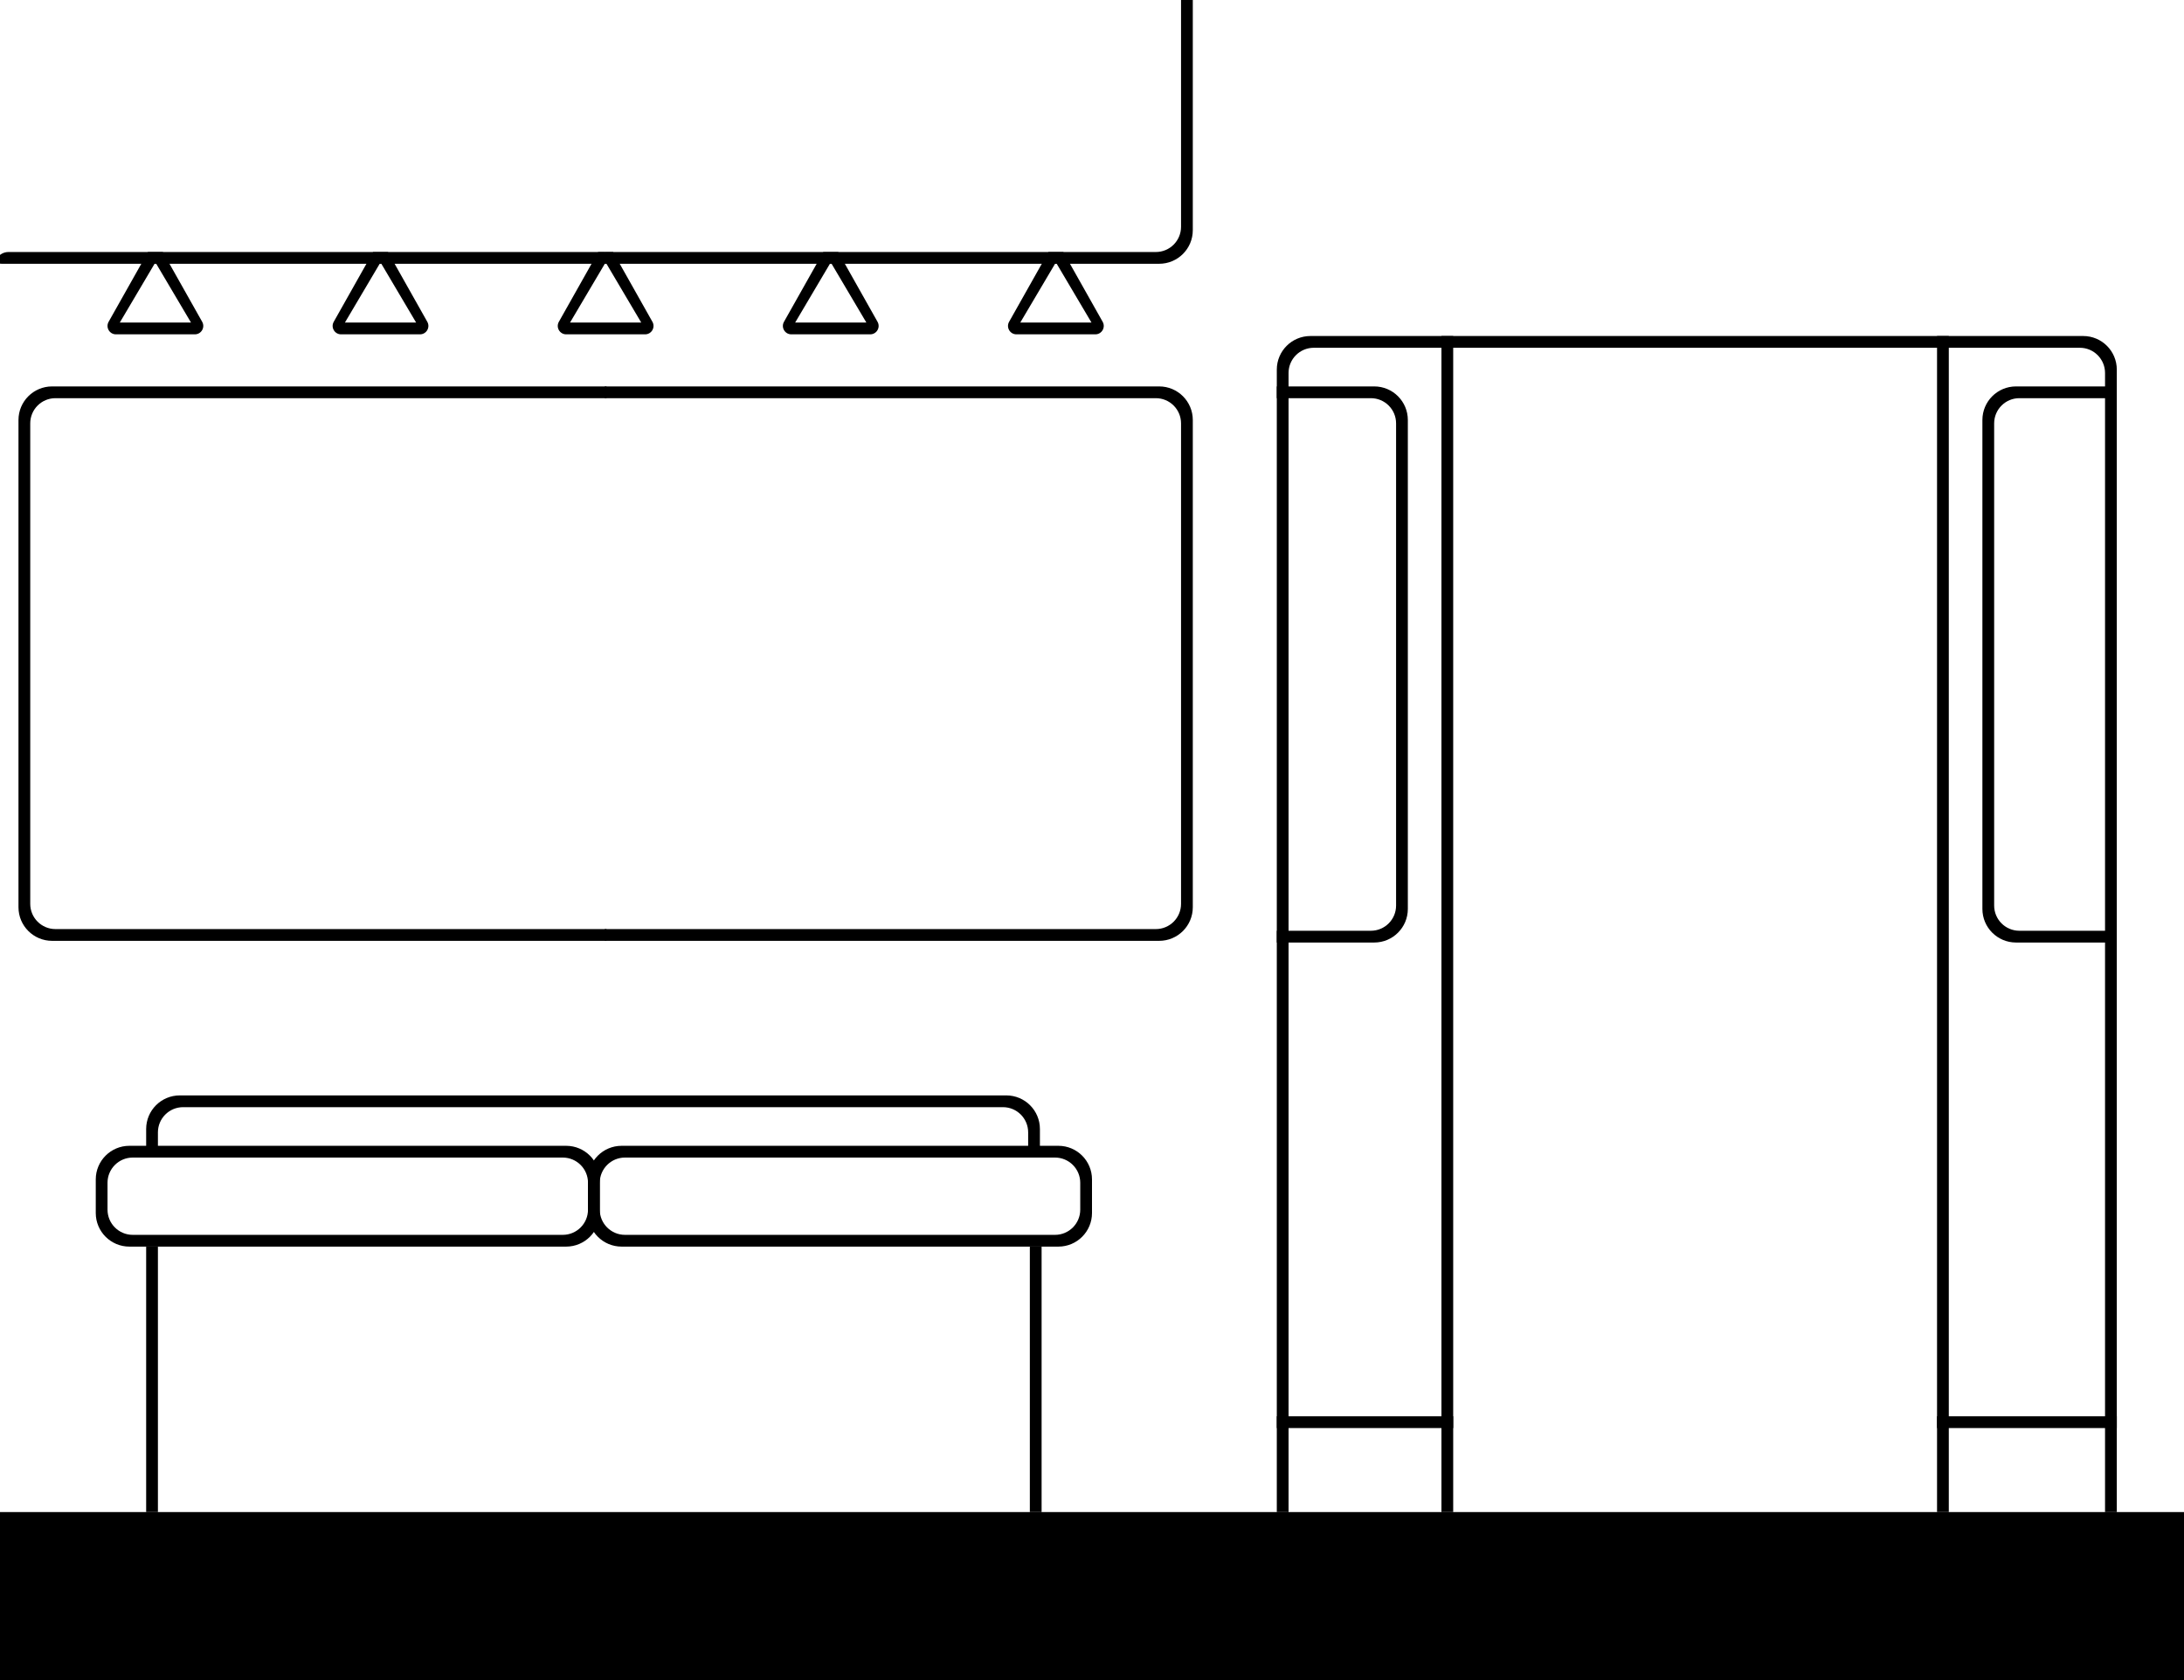 <svg width="1300" height="1000" viewBox="0 0 1300 1000" fill="none" xmlns="http://www.w3.org/2000/svg">
<g clip-path="url(#clip0_179_1027)">
<path d="M760 900H767V222C767 213.716 773.716 207 782 207H1238C1246.28 207 1253 213.716 1253 222V900H1260V220C1260 208.954 1251.05 200 1240 200H780C768.954 200 760 208.954 760 220V900Z" fill="black"/>
<path d="M1153 200H1160V900H1153V200Z" fill="black"/>
<path d="M858 200H865V900H858V200Z" fill="black"/>
<path d="M760 561V554H816C824.284 554 831 547.284 831 539V252C831 243.716 824.284 237 816 237H760V230H818C829.046 230 838 238.954 838 250V541C838 552.046 829.046 561 818 561H760Z" fill="black"/>
<path d="M1258 561V554H1202C1193.72 554 1187 547.284 1187 539V252C1187 243.716 1193.72 237 1202 237H1258V230H1200C1188.95 230 1180 238.954 1180 250V541C1180 552.046 1188.95 561 1200 561H1258Z" fill="black"/>
<path d="M0 900H1300V1000H0V900Z" fill="black"/>
<path d="M760 843H865V850H760V843Z" fill="black"/>
<path d="M1153 843H1260V850H1153V843Z" fill="black"/>
<path d="M360 560V553H688C696.284 553 703 546.284 703 538V252C703 243.716 696.284 237 688 237H360V230H690C701.046 230 710 238.954 710 250V540C710 551.046 701.046 560 690 560H360Z" fill="black"/>
<path d="M710 0H703V135C703 143.284 696.284 150 688 150H360V157H690C701.046 157 710 148.046 710 137V0Z" fill="black"/>
<path d="M360 150H4.996C-1.077 150 -5.073 157 1 157V157H360V150Z" fill="black"/>
<path fill-rule="evenodd" clip-rule="evenodd" d="M624.062 150H632.938L656.349 191.545C658.227 194.878 655.819 199 651.993 199H605.007C601.181 199 598.773 194.878 600.651 191.545L624.062 150ZM628.007 157H628.993L649.699 192H607.301L628.007 157Z" fill="black"/>
<path fill-rule="evenodd" clip-rule="evenodd" d="M96.938 150H88.062L64.651 191.545C62.773 194.878 65.181 199 69.007 199H115.993C119.819 199 122.227 194.878 120.349 191.545L96.938 150ZM92.993 157H92.007L71.301 192H113.699L92.993 157Z" fill="black"/>
<path fill-rule="evenodd" clip-rule="evenodd" d="M490.062 150H498.938L522.349 191.545C524.227 194.878 521.819 199 517.993 199H471.007C467.181 199 464.773 194.878 466.651 191.545L490.062 150ZM494.007 157H494.993L515.699 192H473.301L494.007 157Z" fill="black"/>
<path fill-rule="evenodd" clip-rule="evenodd" d="M230.938 150H222.063L198.651 191.545C196.773 194.878 199.181 199 203.007 199H249.993C253.819 199 256.227 194.878 254.349 191.545L230.938 150ZM226.993 157H226.007L205.301 192H247.699L226.993 157Z" fill="black"/>
<path fill-rule="evenodd" clip-rule="evenodd" d="M356.062 150H364.938L388.349 191.545C390.227 194.878 387.819 199 383.993 199H337.007C333.181 199 330.773 194.878 332.651 191.545L356.062 150ZM360.007 157H360.993L381.699 192H339.301L360.007 157Z" fill="black"/>
<path d="M613 742H620V900H613V742Z" fill="black"/>
<path d="M87 742H94V900H87V742Z" fill="black"/>
<path fill-rule="evenodd" clip-rule="evenodd" d="M370 682C358.954 682 350 690.954 350 702V722C350 733.046 358.954 742 370 742H630C641.046 742 650 733.046 650 722V702C650 690.954 641.046 682 630 682H370ZM372 689C363.716 689 357 695.716 357 704V720C357 728.284 363.716 735 372 735H628C636.284 735 643 728.284 643 720V704C643 695.716 636.284 689 628 689H372Z" fill="black"/>
<path fill-rule="evenodd" clip-rule="evenodd" d="M77 682C65.954 682 57 690.954 57 702V722C57 733.046 65.954 742 77 742H337C348.046 742 357 733.046 357 722V702C357 690.954 348.046 682 337 682H77ZM79 689C70.716 689 64 695.716 64 704V720C64 728.284 70.716 735 79 735H335C343.284 735 350 728.284 350 720V704C350 695.716 343.284 689 335 689H79Z" fill="black"/>
<path d="M87 689H94V674C94 665.716 100.716 659 109 659H597C605.284 659 612 665.716 612 674V689H619V672C619 660.954 610.046 652 599 652H107C95.954 652 87 660.954 87 672V689Z" fill="black"/>
<path d="M361 560V553H33C24.716 553 18 546.284 18 538V252C18 243.716 24.716 237 33 237H361V230H31C19.954 230 11 238.954 11 250V540C11 551.046 19.954 560 31 560H361Z" fill="black"/>
</g>
<defs>
<clipPath id="clip0_179_1027">
<rect width="1300" height="1000" fill="white"/>
</clipPath>
</defs>
</svg>
